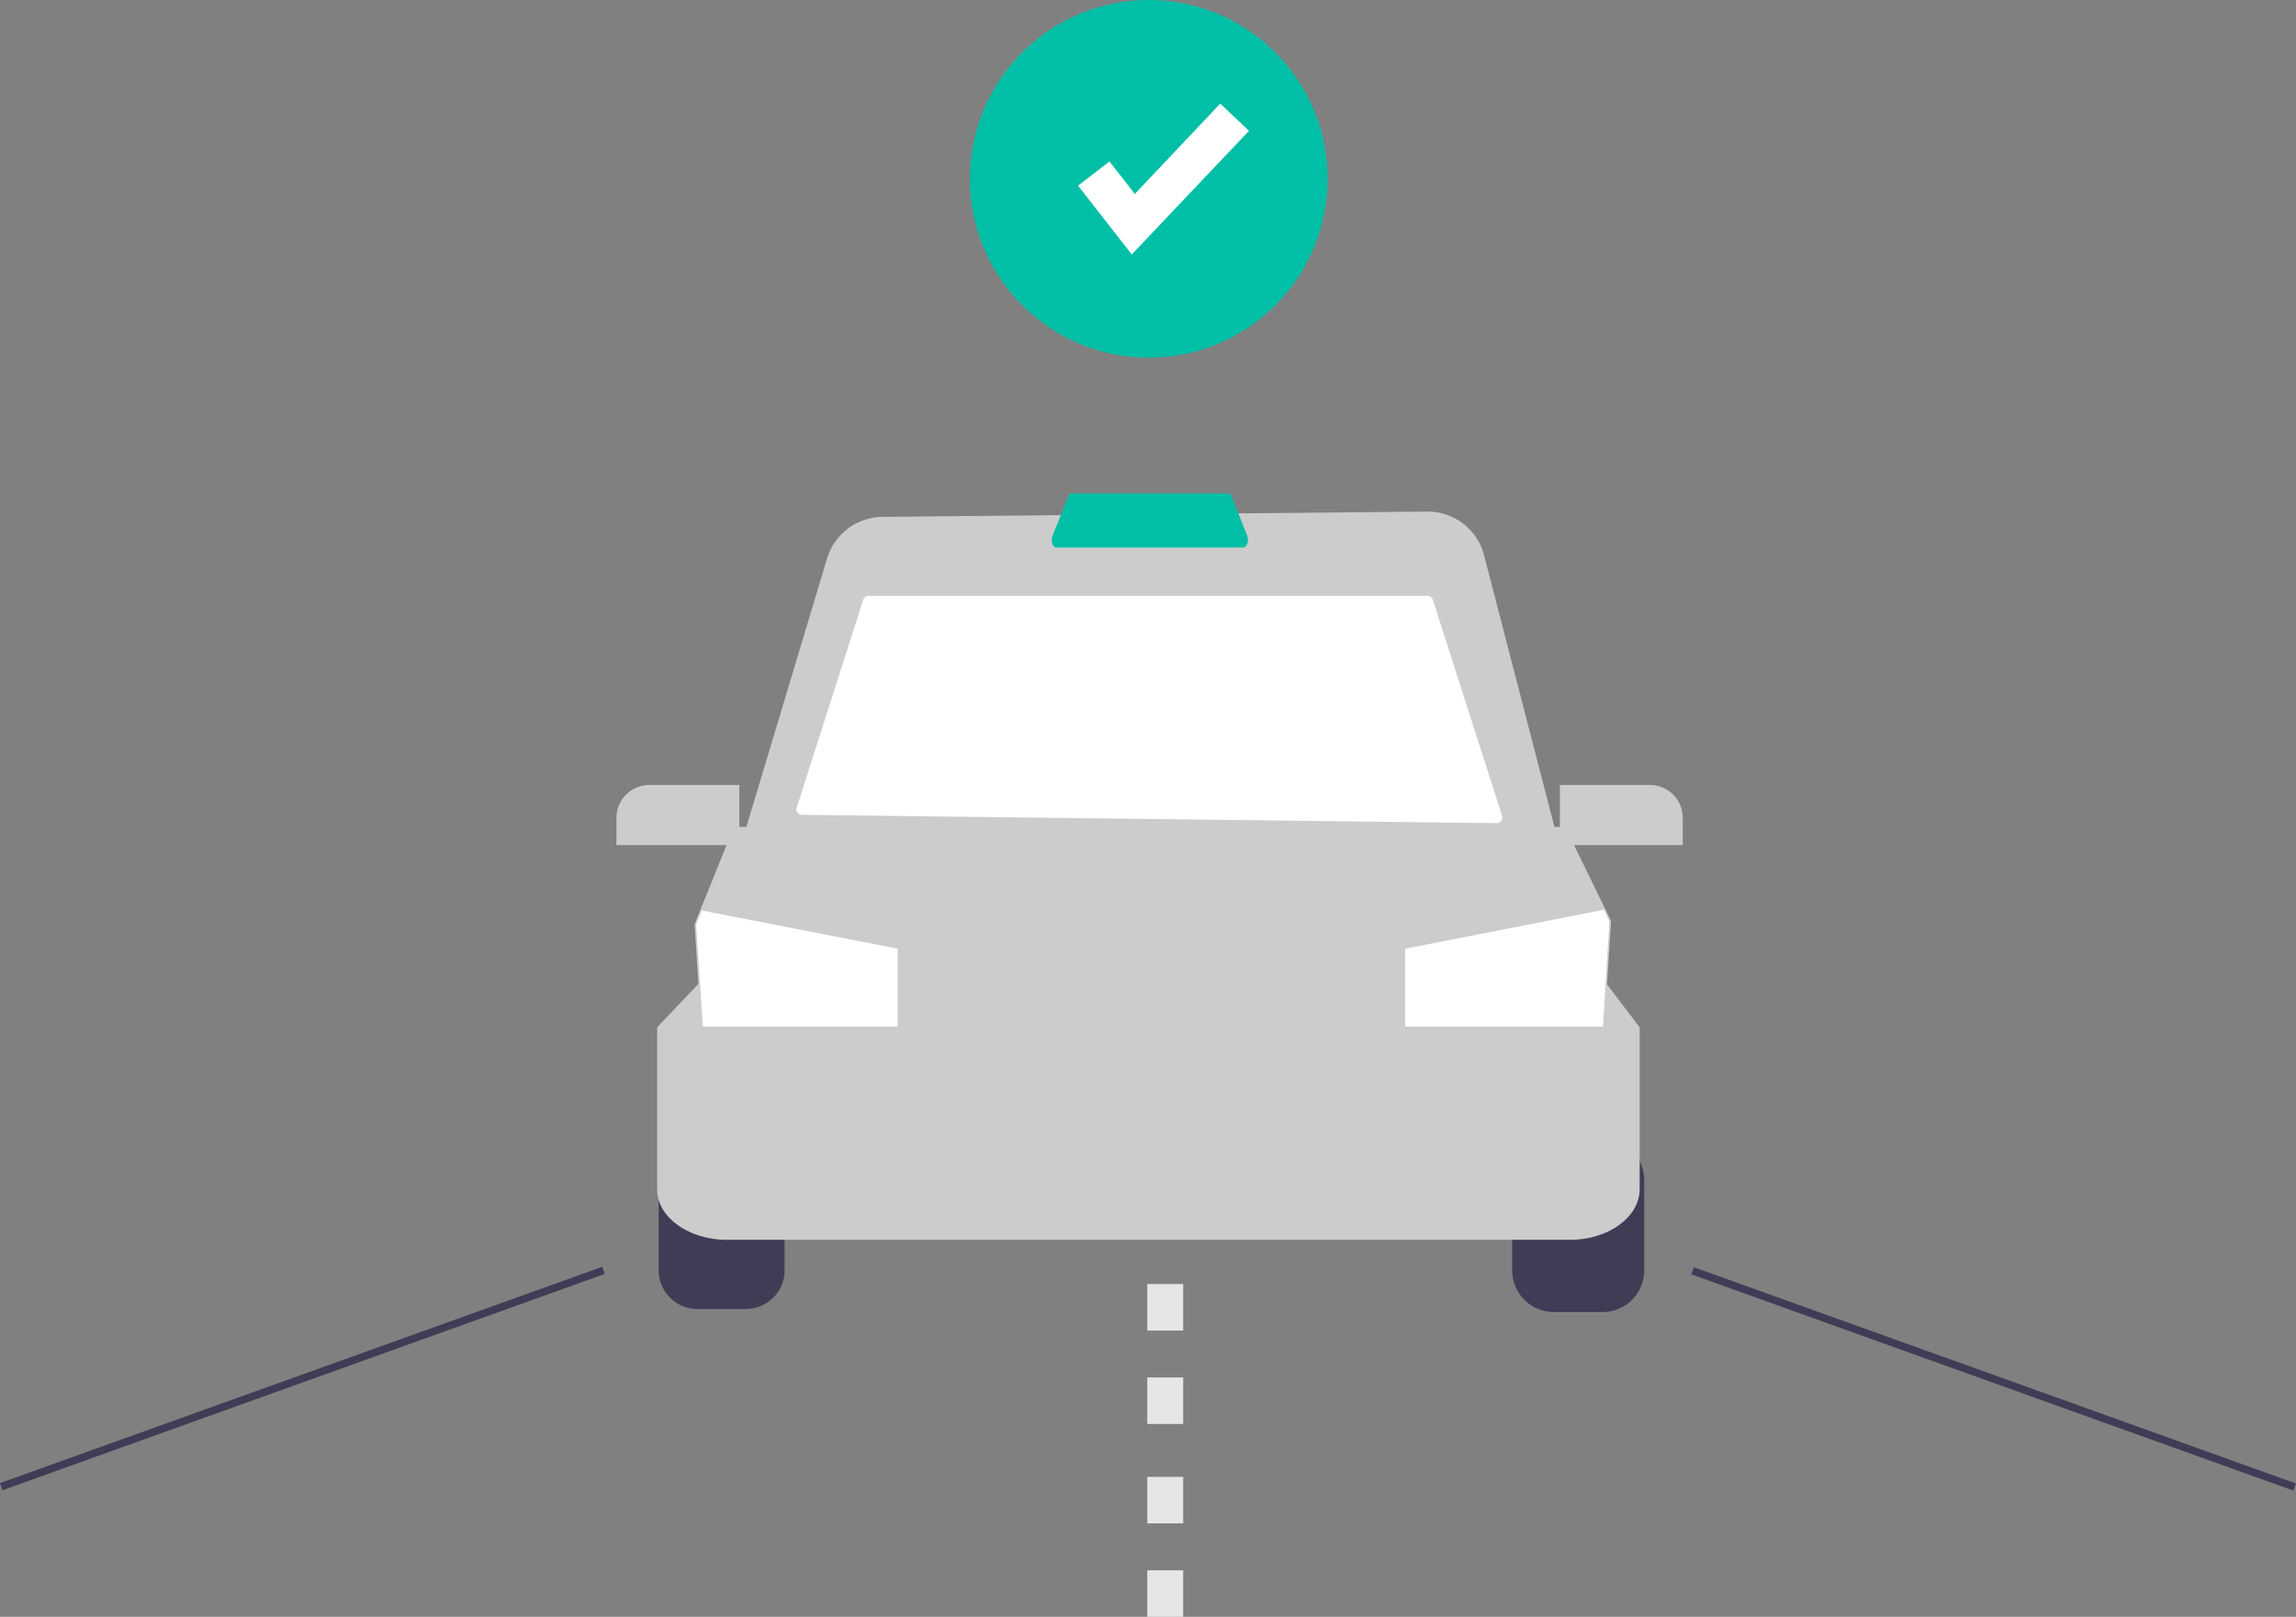 <?xml version="1.0" encoding="UTF-8" standalone="no"?>
<svg
   viewBox="0 0 607.119 427.6"
   version="1.1"
   id="svg44"
   sodipodi:docname="9cd29ff40839c35f52f9e0616053d1b2.svg"
   width="607.119"
   height="427.6"
   xmlns:inkscape="http://www.inkscape.org/namespaces/inkscape"
   xmlns:sodipodi="http://sodipodi.sourceforge.net/DTD/sodipodi-0.dtd"
   xmlns="http://www.w3.org/2000/svg"
   xmlns:svg="http://www.w3.org/2000/svg">
  <rect x="0" y="0" width="607.119" height="427.6" fill="#808080" stroke="none"/>
  <sodipodi:namedview
     id="namedview46"
     pagecolor="#ffffff"
     bordercolor="#666666"
     borderopacity="1.0"
     inkscape:pageshadow="2"
     inkscape:pageopacity="0.0"
     inkscape:pagecheckerboard="0" />
  <defs
     id="defs4">
    <style
       id="style2">.cls-1{fill:#3f3d56;}.cls-2{fill:#ccc;}.cls-3{fill:#fff;}.cls-4{fill:#00bfa6;}.cls-5{fill:#e6e6e6;}</style>
  </defs>
  <title
     id="title6">Asset 1</title>
  <g
     id="Layer_2"
     data-name="Layer 2"
     transform="translate(0.007)">
    <g
       id="Layer_1-2"
       data-name="Layer 1">
      <path
         class="cls-1"
         d="m 184.36,301.9 a 10.24,10.24 0 0 0 -10.2,10.2 V 336 a 10.24,10.24 0 0 0 10.2,10.2 h 12.9 a 10.24,10.24 0 0 0 10.2,-10.2 v -23.9 a 10.24,10.24 0 0 0 -10.2,-10.2 z"
         id="path8" />
      <path
         class="cls-1"
         d="m 423.76,347 h -12.9 a 11,11 0 0 1 -11,-11 v -23.9 a 11,11 0 0 1 11,-11 h 12.9 a 11,11 0 0 1 11,11 V 336 a 11,11 0 0 1 -11,11 z"
         id="path10" />
      <path
         class="cls-2"
         d="m 415.16,327.9 h -223 c -10.1,0 -18.4,-6 -18.4,-13.3 v -42.9 l 11.1,-11.7 h 239.8 l 8.9,11.7 v 42.8 c 0,7.4 -8.3,13.4 -18.4,13.4 z"
         id="path12" />
      <path
         class="cls-2"
         d="m 423.56,281.5 h -237.5 l -2.4,-37 1.5,-3.8 8.9,-22 h 219.8 L 426,243.6 Z"
         id="path14" />
      <polygon
         class="cls-3"
         points="371.56,271.5 371.56,250.9 424.16,240.6 425.56,243.7 423.86,271.5 "
         id="polygon16" />
      <polygon
         class="cls-3"
         points="185.86,271.5 184.06,244.5 185.56,240.8 237.36,250.9 237.36,271.5 "
         id="polygon18" />
      <path
         class="cls-2"
         d="m 412.66,225 h -217.2 l 23.2,-77.2 a 15.45,15.45 0 0 1 14.8,-11.1 l 143.8,-1.4 a 15.42,15.42 0 0 1 15.2,11.7 z"
         id="path20" />
      <path
         class="cls-3"
         d="m 395.86,217.7 -183.8,-2.2 a 1.54,1.54 0 0 1 -1.5,-1.5 0.6,0.6 0 0 1 0.1,-0.4 l 17.6,-55 a 1.5,1.5 0 0 1 1.4,-1 h 147.8 a 1.5,1.5 0 0 1 1.4,1 l 18.3,57.1 a 1.5,1.5 0 0 1 -1,1.9 c 0.1,0.1 -0.1,0.1 -0.3,0.1 z"
         id="path22" />
      <path
         class="cls-4"
         d="m 328.76,144.8 h -49.5 c -0.4,0 -0.8,-0.4 -1,-1.1 a 3,3 0 0 1 0.1,-2.1 l 4.1,-10.3 c 0.2,-0.5 0.5,-0.8 0.9,-0.8 h 41.4 c 0.4,0 0.7,0.3 0.9,0.8 l 4.1,10.3 a 3.76,3.76 0 0 1 0.1,2.1 c -0.3,0.7 -0.6,1.1 -1.1,1.1 z"
         id="path24" />
      <path
         class="cls-2"
         d="M 195.56,223.5 H 163 v -7.2 a 8.71,8.71 0 0 1 8.7,-8.7 h 23.8 v 15.9 z"
         id="path26" />
      <path
         class="cls-2"
         d="m 445.06,223.5 h -32.6 v -15.9 h 23.8 a 8.71,8.71 0 0 1 8.7,8.7 v 7.2 z"
         id="path28" />
      <rect
         class="cls-1"
         x="-4.64"
         y="363.58"
         width="169.2"
         height="2"
         transform="rotate(-19.76,79.953,364.611)"
         id="rect30" />
      <rect
         class="cls-1"
         x="526.14"
         y="280.05"
         width="2"
         height="169.19"
         transform="rotate(-70.24,527.181,364.653)"
         id="rect32" />
      <path
         class="cls-5"
         d="m 312.86,376.6 h -9.5 v -12.3 h 9.5 z m 0,-24.7 h -9.5 v -12.3 h 9.5 z"
         id="path34" />
      <path
         class="cls-5"
         d="m 312.86,427.6 h -9.5 v -12.3 h 9.5 z m 0,-24.7 h -9.5 v -12.3 h 9.5 z"
         id="path36" />
      <circle
         class="cls-4"
         cx="303.76"
         cy="47.3"
         r="47.3"
         id="circle38" />
      <polygon
         class="cls-3"
         points="293.36,42.7 300.06,51.3 322.66,27.4 330.26,34.6 299.26,67.3 285.06,49.1 "
         id="polygon40" />
    </g>
  </g>
</svg>
